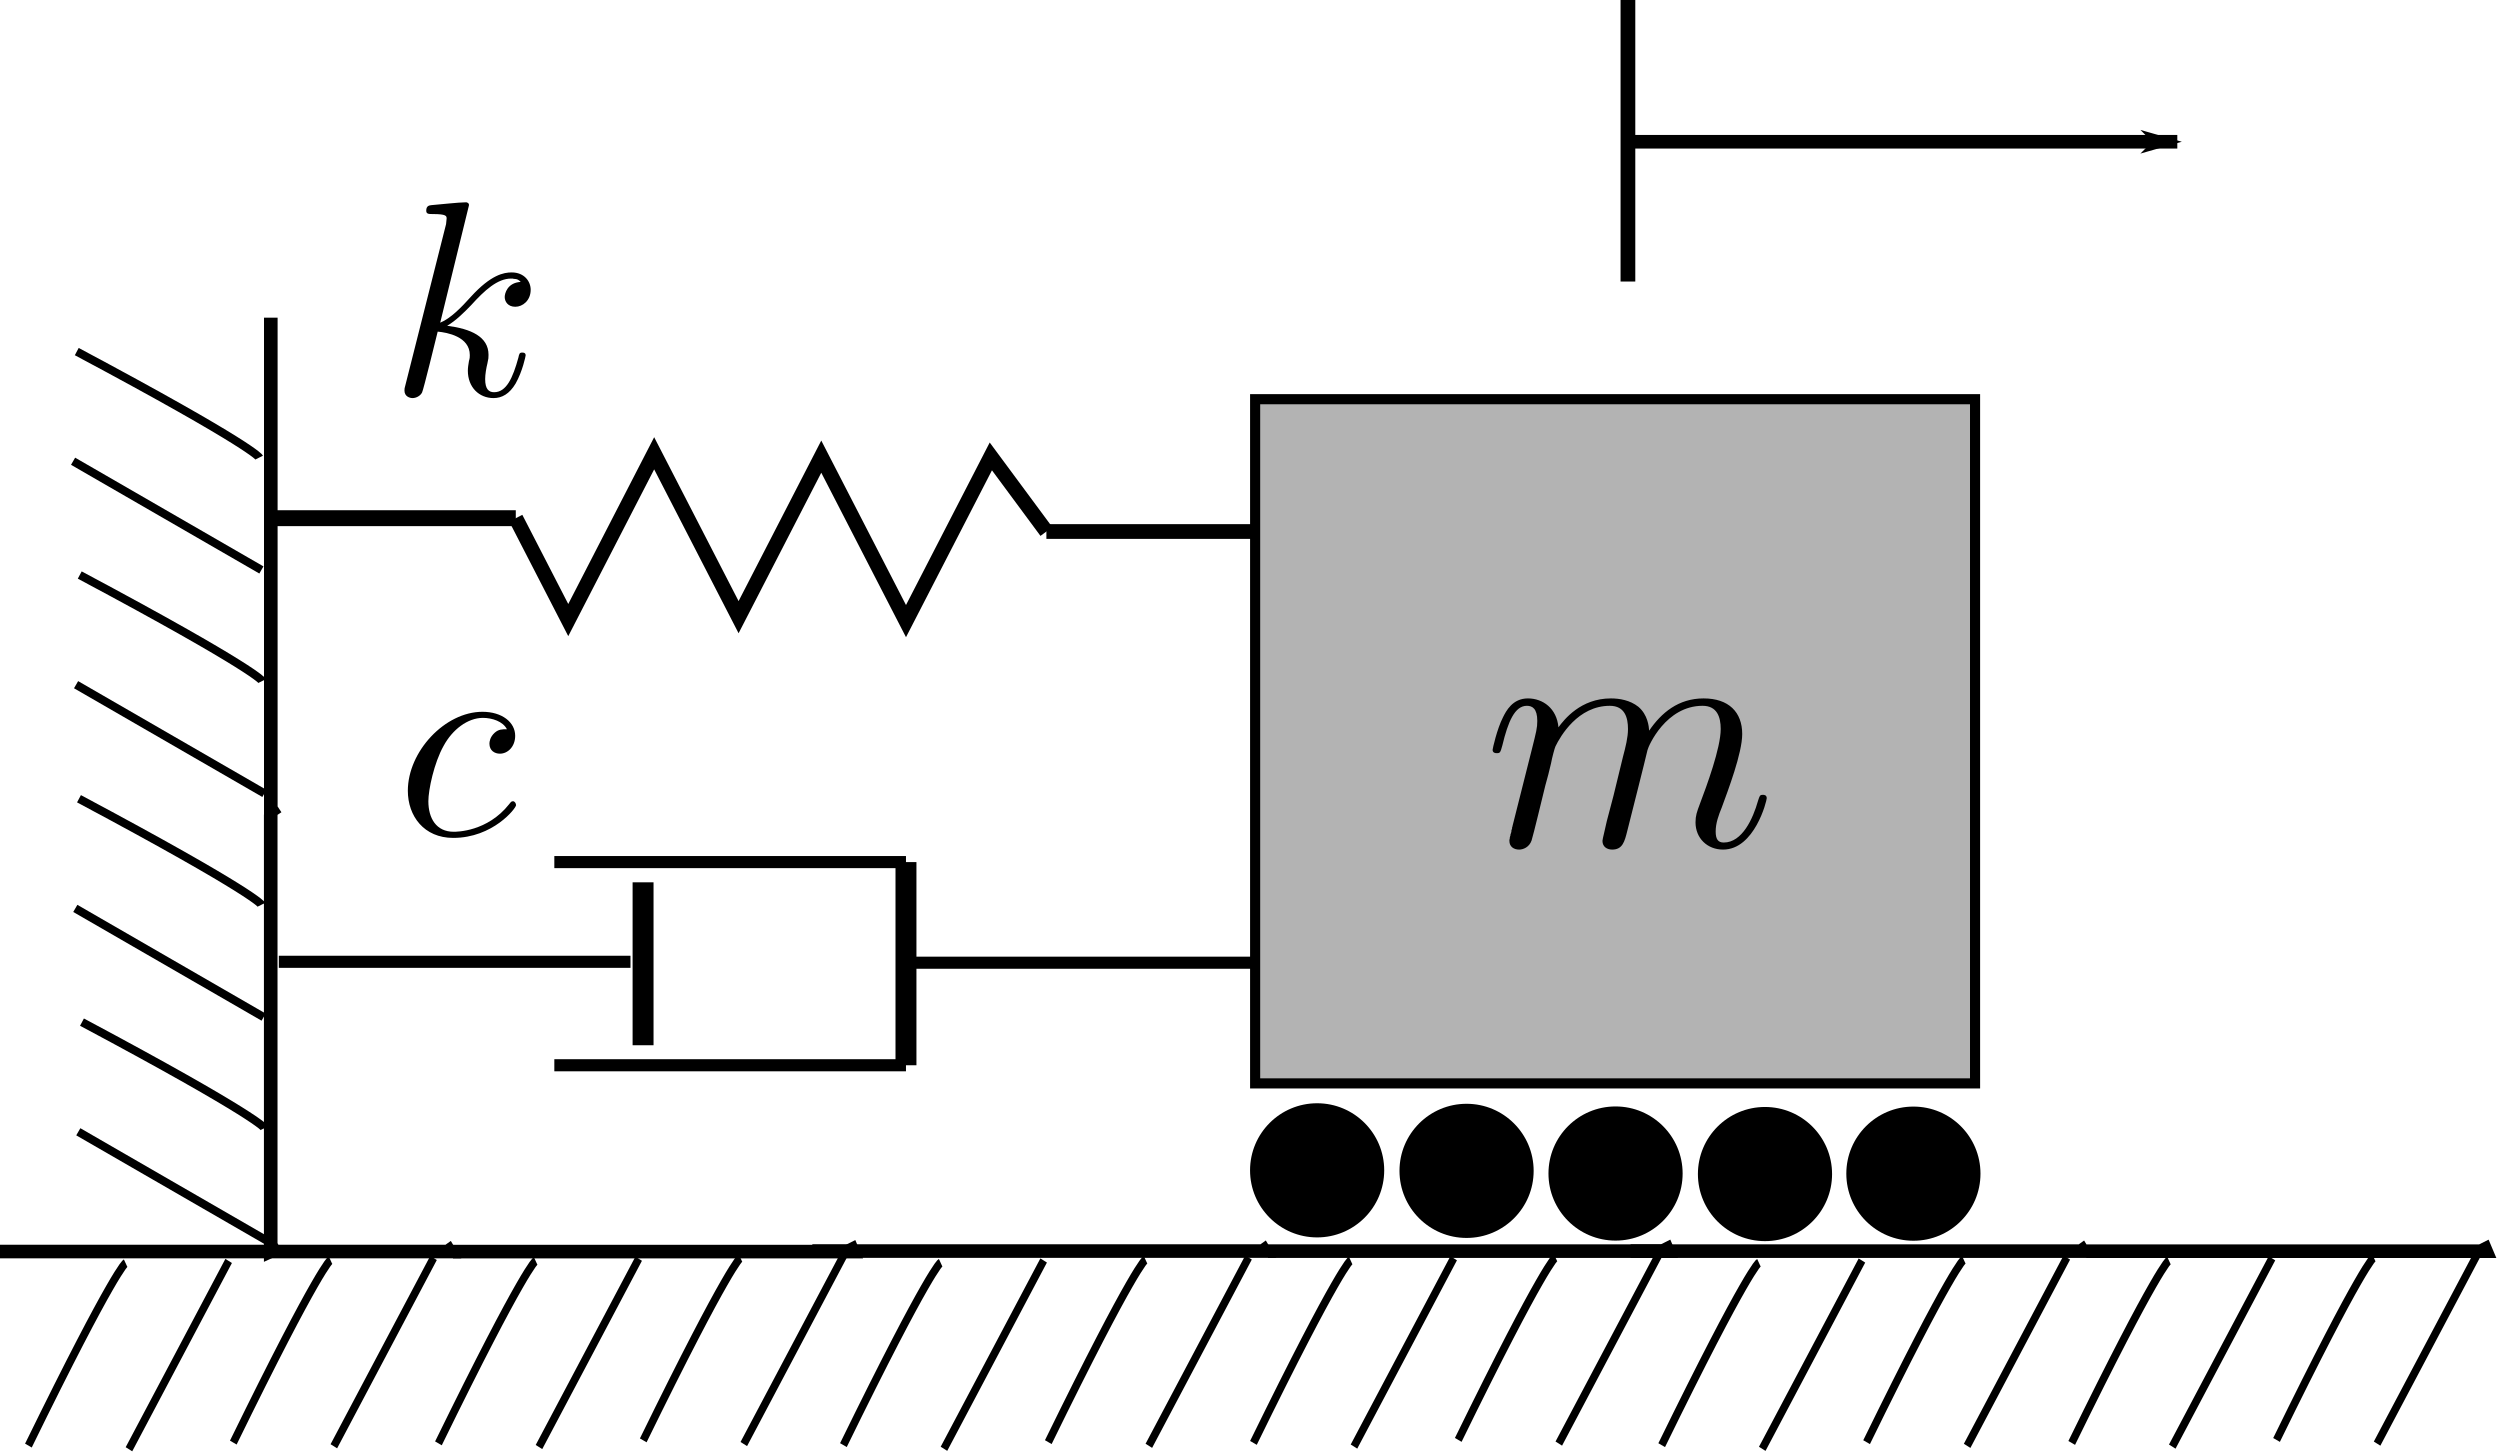 <?xml version="1.0" encoding="UTF-8" standalone="no"?>
<!-- Created with Inkscape (http://www.inkscape.org/) -->

<svg
   xmlns:ns1="http://www.iki.fi/pav/software/textext/"
   xmlns:dc="http://purl.org/dc/elements/1.1/"
   xmlns:cc="http://creativecommons.org/ns#"
   xmlns:rdf="http://www.w3.org/1999/02/22-rdf-syntax-ns#"
   xmlns:svg="http://www.w3.org/2000/svg"
   xmlns="http://www.w3.org/2000/svg"
   xmlns:sodipodi="http://sodipodi.sourceforge.net/DTD/sodipodi-0.dtd"
   xmlns:inkscape="http://www.inkscape.org/namespaces/inkscape"
   width="412.718"
   height="240.288"
   id="svg2"
   version="1.1"
   inkscape:version="0.92.3 (2405546, 2018-03-11)"
   sodipodi:docname="mass_spring_01.svg"
   inkscape:export-filename="/home/thill/Dropbox/teaching_dropbox/me3050/lecture_templates/time_response/time_response_lecture2/mass_spring_01.png"
   inkscape:export-xdpi="96"
   inkscape:export-ydpi="96">
  <sodipodi:namedview
     id="base"
     pagecolor="#ffffff"
     bordercolor="#666666"
     borderopacity="1.0"
     inkscape:pageopacity="0.0"
     inkscape:pageshadow="2"
     inkscape:zoom="1.4"
     inkscape:cx="261.3771"
     inkscape:cy="173.43828"
     inkscape:document-units="px"
     inkscape:current-layer="layer1"
     showgrid="false"
     inkscape:window-width="1853"
     inkscape:window-height="1025"
     inkscape:window-x="67"
     inkscape:window-y="27"
     inkscape:window-maximized="1"
     fit-margin-top="0"
     fit-margin-left="0"
     fit-margin-right="0"
     fit-margin-bottom="0.1" />
  <defs
     id="defs4">
    <marker
       style="overflow:visible"
       id="Arrow1Lend-7"
       refX="0"
       refY="0"
       orient="auto"
       inkscape:stockid="Arrow1Lend">
      <path
         transform="matrix(-0.8,0,0,-0.8,-10,0)"
         style="fill-rule:evenodd;stroke:#000000;stroke-width:1pt;marker-start:none"
         d="M 0,0 5,-5 -12.5,0 5,5 Z"
         id="path6704-6"
         inkscape:connector-curvature="0" />
    </marker>
    <marker
       style="overflow:visible"
       id="Arrow1Lend-6"
       refX="0"
       refY="0"
       orient="auto"
       inkscape:stockid="Arrow1Lend">
      <path
         transform="matrix(-0.8,0,0,-0.8,-10,0)"
         style="fill-rule:evenodd;stroke:#000000;stroke-width:1pt;marker-start:none"
         d="M 0,0 5,-5 -12.5,0 5,5 Z"
         id="path6704-9"
         inkscape:connector-curvature="0" />
    </marker>
    <marker
       style="overflow:visible"
       id="Arrow1Mend"
       refX="0"
       refY="0"
       orient="auto"
       inkscape:stockid="Arrow1Mend">
      <path
         inkscape:connector-curvature="0"
         transform="matrix(-0.4,0,0,-0.4,-4,0)"
         style="fill-rule:evenodd;stroke:#000000;stroke-width:1pt;marker-start:none"
         d="M 0,0 5,-5 -12.5,0 5,5 Z"
         id="path4337" />
    </marker>
    <marker
       style="overflow:visible"
       id="Arrow2Lend"
       refX="0"
       refY="0"
       orient="auto"
       inkscape:stockid="Arrow2Lend">
      <path
         inkscape:connector-curvature="0"
         transform="matrix(-1.1,0,0,-1.1,-1.1,0)"
         d="M 8.719,4.034 -2.207,0.016 8.719,-4.002 c -1.745,2.372 -1.735,5.617 -6e-7,8.035 z"
         style="font-size:12px;fill-rule:evenodd;stroke-width:0.625;stroke-linejoin:round"
         id="path4349" />
    </marker>
    <marker
       style="overflow:visible"
       id="Arrow1Lend"
       refX="0"
       refY="0"
       orient="auto"
       inkscape:stockid="Arrow1Lend">
      <path
         transform="matrix(-0.8,0,0,-0.8,-10,0)"
         style="fill-rule:evenodd;stroke:#000000;stroke-width:1pt;marker-start:none"
         d="M 0,0 5,-5 -12.5,0 5,5 Z"
         id="path6704"
         inkscape:connector-curvature="0" />
    </marker>
    <marker
       style="overflow:visible"
       id="Arrow1Lend-4"
       refX="0"
       refY="0"
       orient="auto"
       inkscape:stockid="Arrow1Lend">
      <path
         transform="matrix(-0.8,0,0,-0.8,-10,0)"
         style="fill-rule:evenodd;stroke:#000000;stroke-width:1pt;marker-start:none"
         d="M 0,0 5,-5 -12.5,0 5,5 Z"
         id="path6704-0"
         inkscape:connector-curvature="0" />
    </marker>
    <marker
       style="overflow:visible"
       id="Arrow1Lend-3"
       refX="0"
       refY="0"
       orient="auto"
       inkscape:stockid="Arrow1Lend">
      <path
         transform="matrix(-0.8,0,0,-0.8,-10,0)"
         style="fill-rule:evenodd;stroke:#000000;stroke-width:1pt;marker-start:none"
         d="M 0,0 5,-5 -12.5,0 5,5 Z"
         id="path6704-67"
         inkscape:connector-curvature="0" />
    </marker>
    <marker
       style="overflow:visible"
       id="Arrow1Lend-2"
       refX="0"
       refY="0"
       orient="auto"
       inkscape:stockid="Arrow1Lend">
      <path
         transform="matrix(-0.8,0,0,-0.8,-10,0)"
         style="fill-rule:evenodd;stroke:#000000;stroke-width:1pt;marker-start:none"
         d="M 0,0 5,-5 -12.5,0 5,5 Z"
         id="path6704-8"
         inkscape:connector-curvature="0" />
    </marker>
    <marker
       style="overflow:visible"
       id="Arrow1Lend-74"
       refX="0"
       refY="0"
       orient="auto"
       inkscape:stockid="Arrow1Lend">
      <path
         transform="matrix(-0.8,0,0,-0.8,-10,0)"
         style="fill-rule:evenodd;stroke:#000000;stroke-width:1pt;marker-start:none"
         d="M 0,0 5,-5 -12.5,0 5,5 Z"
         id="path6704-5"
         inkscape:connector-curvature="0" />
    </marker>
    <marker
       style="overflow:visible"
       id="Arrow1Lend-48"
       refX="0"
       refY="0"
       orient="auto"
       inkscape:stockid="Arrow1Lend">
      <path
         transform="matrix(-0.8,0,0,-0.8,-10,0)"
         style="fill-rule:evenodd;stroke:#000000;stroke-width:1pt;marker-start:none"
         d="M 0,0 5,-5 -12.5,0 5,5 Z"
         id="path6704-88"
         inkscape:connector-curvature="0" />
    </marker>
    <marker
       style="overflow:visible"
       id="Arrow1Lend-5"
       refX="0"
       refY="0"
       orient="auto"
       inkscape:stockid="Arrow1Lend">
      <path
         transform="matrix(-0.8,0,0,-0.8,-10,0)"
         style="fill-rule:evenodd;stroke:#000000;stroke-width:1pt;marker-start:none"
         d="M 0,0 5,-5 -12.5,0 5,5 Z"
         id="path6704-4"
         inkscape:connector-curvature="0" />
    </marker>
  </defs>
  <g
     id="layer1"
     inkscape:groupmode="layer"
     inkscape:label="Layer 1"
     transform="translate(-1051.306,-1039.336)">
    <g
       transform="matrix(1.216,0,0,1.216,-142.357,-256.372)"
       id="g4960">
      <path
         inkscape:connector-curvature="0"
         id="path5709-8"
         d="m 1018.385,1176.145 -10e-5,59.274 1.183,-0.544"
         style="fill:none;stroke:#000000;stroke-width:1.847;stroke-linecap:butt;stroke-linejoin:miter;stroke-miterlimit:4;stroke-dasharray:none;stroke-opacity:1" />
      <path
         inkscape:connector-curvature="0"
         id="path5709-5-8"
         d="m 1018.396,1108.679 v 66.987 l 0.933,-0.615"
         style="fill:none;stroke:#000000;stroke-width:1.847;stroke-linecap:butt;stroke-linejoin:miter;stroke-miterlimit:4;stroke-dasharray:none;stroke-opacity:1" />
      <g
         id="g3857-7-9-4"
         transform="matrix(-1.5072376e-8,1.119,1.119,1.5072376e-8,2.291,530.602)">
        <g
           id="g3805-4-6-3">
          <path
             style="fill:none;stroke:#000000;stroke-width:1px;stroke-linecap:butt;stroke-linejoin:miter;stroke-opacity:1"
             d="m 520.714,884.505 c 11.429,21.429 12.857,22.143 12.857,22.143"
             id="path3801-0-5-1"
             inkscape:connector-curvature="0" />
          <path
             style="fill:none;stroke:#000000;stroke-width:1px;stroke-linecap:butt;stroke-linejoin:miter;stroke-opacity:1"
             d="m 534.018,884.059 13.191,22.847"
             id="path3803-9-1-49"
             inkscape:connector-curvature="0" />
        </g>
        <g
           id="g3805-1-4-0-20"
           transform="translate(27.11,0.362)">
          <path
             style="fill:none;stroke:#000000;stroke-width:1px;stroke-linecap:butt;stroke-linejoin:miter;stroke-opacity:1"
             d="m 520.714,884.505 c 11.429,21.429 12.857,22.143 12.857,22.143"
             id="path3801-7-8-9-6"
             inkscape:connector-curvature="0" />
          <path
             style="fill:none;stroke:#000000;stroke-width:1px;stroke-linecap:butt;stroke-linejoin:miter;stroke-opacity:1"
             d="m 534.018,884.059 13.191,22.847"
             id="path3803-4-8-9-8"
             inkscape:connector-curvature="0" />
        </g>
      </g>
      <g
         id="g3805-9-45-8-92"
         transform="matrix(-1.5072376e-8,1.119,1.119,1.5072376e-8,2.593,591.31)">
        <path
           inkscape:connector-curvature="0"
           id="path3801-4-5-34-6"
           d="m 520.714,884.505 c 11.429,21.429 12.857,22.143 12.857,22.143"
           style="fill:none;stroke:#000000;stroke-width:1px;stroke-linecap:butt;stroke-linejoin:miter;stroke-opacity:1" />
        <path
           inkscape:connector-curvature="0"
           id="path3803-8-1-84-64"
           d="m 534.018,884.059 13.191,22.847"
           style="fill:none;stroke:#000000;stroke-width:1px;stroke-linecap:butt;stroke-linejoin:miter;stroke-opacity:1" />
      </g>
      <g
         transform="matrix(-1.5072376e-8,1.119,1.119,1.5072376e-8,2.999,621.636)"
         id="g3805-1-8-7-9-9">
        <path
           inkscape:connector-curvature="0"
           id="path3801-7-2-1-9-5"
           d="m 520.714,884.505 c 11.429,21.429 12.857,22.143 12.857,22.143"
           style="fill:none;stroke:#000000;stroke-width:1px;stroke-linecap:butt;stroke-linejoin:miter;stroke-opacity:1" />
        <path
           inkscape:connector-curvature="0"
           id="path3803-4-4-15-25-04"
           d="m 534.018,884.059 13.191,22.847"
           style="fill:none;stroke:#000000;stroke-width:1px;stroke-linecap:butt;stroke-linejoin:miter;stroke-opacity:1" />
      </g>
    </g>
    <g
       id="g1180-2"
       transform="matrix(1.115,0,0,1.216,-79.42,115.147)">
      <g
         id="g986-2"
         transform="translate(-79.297,-65.155)">
        <g
           transform="rotate(-90,1156.375,1008.087)"
           id="g892-61">
          <path
             inkscape:connector-curvature="0"
             id="path5709-3-0"
             d="m 1169.36,1012.183 -10e-5,59.274 1.183,-0.544"
             style="fill:none;stroke:#000000;stroke-width:1.847;stroke-linecap:butt;stroke-linejoin:miter;stroke-miterlimit:4;stroke-dasharray:none;stroke-opacity:1" />
          <path
             inkscape:connector-curvature="0"
             id="path5709-5-5-6"
             d="m 1169.371,944.717 v 66.987 l 0.933,-0.615"
             style="fill:none;stroke:#000000;stroke-width:1.847;stroke-linecap:butt;stroke-linejoin:miter;stroke-miterlimit:4;stroke-dasharray:none;stroke-opacity:1" />
          <g
             id="g3857-7-9-6-1"
             transform="matrix(-1.5072376e-8,1.119,1.119,1.5072376e-8,153.266,366.64)">
            <g
               id="g3805-4-6-2-5">
              <path
                 style="fill:none;stroke:#000000;stroke-width:1px;stroke-linecap:butt;stroke-linejoin:miter;stroke-opacity:1"
                 d="m 520.714,884.505 c 11.429,21.429 12.857,22.143 12.857,22.143"
                 id="path3801-0-5-9-9"
                 inkscape:connector-curvature="0" />
              <path
                 style="fill:none;stroke:#000000;stroke-width:1px;stroke-linecap:butt;stroke-linejoin:miter;stroke-opacity:1"
                 d="m 534.018,884.059 13.191,22.847"
                 id="path3803-9-1-1-4"
                 inkscape:connector-curvature="0" />
            </g>
            <g
               id="g3805-1-4-0-2-9"
               transform="translate(27.11,0.362)">
              <path
                 style="fill:none;stroke:#000000;stroke-width:1px;stroke-linecap:butt;stroke-linejoin:miter;stroke-opacity:1"
                 d="m 520.714,884.505 c 11.429,21.429 12.857,22.143 12.857,22.143"
                 id="path3801-7-8-9-7-0"
                 inkscape:connector-curvature="0" />
              <path
                 style="fill:none;stroke:#000000;stroke-width:1px;stroke-linecap:butt;stroke-linejoin:miter;stroke-opacity:1"
                 d="m 534.018,884.059 13.191,22.847"
                 id="path3803-4-8-9-0-9"
                 inkscape:connector-curvature="0" />
            </g>
          </g>
          <g
             id="g3805-9-45-8-9-1"
             transform="matrix(-1.5072376e-8,1.119,1.119,1.5072376e-8,153.568,427.348)">
            <path
               inkscape:connector-curvature="0"
               id="path3801-4-5-34-3-7"
               d="m 520.714,884.505 c 11.429,21.429 12.857,22.143 12.857,22.143"
               style="fill:none;stroke:#000000;stroke-width:1px;stroke-linecap:butt;stroke-linejoin:miter;stroke-opacity:1" />
            <path
               inkscape:connector-curvature="0"
               id="path3803-8-1-84-6-7"
               d="m 534.018,884.059 13.191,22.847"
               style="fill:none;stroke:#000000;stroke-width:1px;stroke-linecap:butt;stroke-linejoin:miter;stroke-opacity:1" />
          </g>
          <g
             transform="matrix(-1.5072376e-8,1.119,1.119,1.5072376e-8,153.974,457.674)"
             id="g3805-1-8-7-9-0-1">
            <path
               inkscape:connector-curvature="0"
               id="path3801-7-2-1-9-6-1"
               d="m 520.714,884.505 c 11.429,21.429 12.857,22.143 12.857,22.143"
               style="fill:none;stroke:#000000;stroke-width:1px;stroke-linecap:butt;stroke-linejoin:miter;stroke-opacity:1" />
            <path
               inkscape:connector-curvature="0"
               id="path3803-4-4-15-25-2-5"
               d="m 534.018,884.059 13.191,22.847"
               style="fill:none;stroke:#000000;stroke-width:1px;stroke-linecap:butt;stroke-linejoin:miter;stroke-opacity:1" />
          </g>
        </g>
        <g
           transform="rotate(-90,1216.678,947.721)"
           id="g892-6-9">
          <path
             inkscape:connector-curvature="0"
             id="path5709-3-1-7"
             d="m 1169.36,1012.183 -10e-5,59.274 1.183,-0.544"
             style="fill:none;stroke:#000000;stroke-width:1.847;stroke-linecap:butt;stroke-linejoin:miter;stroke-miterlimit:4;stroke-dasharray:none;stroke-opacity:1" />
          <path
             inkscape:connector-curvature="0"
             id="path5709-5-5-8-7"
             d="m 1169.371,944.717 v 66.987 l 0.933,-0.615"
             style="fill:none;stroke:#000000;stroke-width:1.847;stroke-linecap:butt;stroke-linejoin:miter;stroke-miterlimit:4;stroke-dasharray:none;stroke-opacity:1" />
          <g
             id="g3857-7-9-6-7-6"
             transform="matrix(-1.5072376e-8,1.119,1.119,1.5072376e-8,153.266,366.64)">
            <g
               id="g3805-4-6-2-9-7">
              <path
                 style="fill:none;stroke:#000000;stroke-width:1px;stroke-linecap:butt;stroke-linejoin:miter;stroke-opacity:1"
                 d="m 520.714,884.505 c 11.429,21.429 12.857,22.143 12.857,22.143"
                 id="path3801-0-5-9-2-3"
                 inkscape:connector-curvature="0" />
              <path
                 style="fill:none;stroke:#000000;stroke-width:1px;stroke-linecap:butt;stroke-linejoin:miter;stroke-opacity:1"
                 d="m 534.018,884.059 13.191,22.847"
                 id="path3803-9-1-1-0-6"
                 inkscape:connector-curvature="0" />
            </g>
            <g
               id="g3805-1-4-0-2-2-56"
               transform="translate(27.11,0.362)">
              <path
                 style="fill:none;stroke:#000000;stroke-width:1px;stroke-linecap:butt;stroke-linejoin:miter;stroke-opacity:1"
                 d="m 520.714,884.505 c 11.429,21.429 12.857,22.143 12.857,22.143"
                 id="path3801-7-8-9-7-3-3"
                 inkscape:connector-curvature="0" />
              <path
                 style="fill:none;stroke:#000000;stroke-width:1px;stroke-linecap:butt;stroke-linejoin:miter;stroke-opacity:1"
                 d="m 534.018,884.059 13.191,22.847"
                 id="path3803-4-8-9-0-7-9"
                 inkscape:connector-curvature="0" />
            </g>
          </g>
          <g
             id="g3805-9-45-8-9-5-4"
             transform="matrix(-1.5072376e-8,1.119,1.119,1.5072376e-8,153.568,427.348)">
            <path
               inkscape:connector-curvature="0"
               id="path3801-4-5-34-3-9-8"
               d="m 520.714,884.505 c 11.429,21.429 12.857,22.143 12.857,22.143"
               style="fill:none;stroke:#000000;stroke-width:1px;stroke-linecap:butt;stroke-linejoin:miter;stroke-opacity:1" />
            <path
               inkscape:connector-curvature="0"
               id="path3803-8-1-84-6-2-1"
               d="m 534.018,884.059 13.191,22.847"
               style="fill:none;stroke:#000000;stroke-width:1px;stroke-linecap:butt;stroke-linejoin:miter;stroke-opacity:1" />
          </g>
          <g
             transform="matrix(-1.5072376e-8,1.119,1.119,1.5072376e-8,153.974,457.674)"
             id="g3805-1-8-7-9-0-2-2">
            <path
               inkscape:connector-curvature="0"
               id="path3801-7-2-1-9-6-8-93"
               d="m 520.714,884.505 c 11.429,21.429 12.857,22.143 12.857,22.143"
               style="fill:none;stroke:#000000;stroke-width:1px;stroke-linecap:butt;stroke-linejoin:miter;stroke-opacity:1" />
            <path
               inkscape:connector-curvature="0"
               id="path3803-4-4-15-25-2-9-9"
               d="m 534.018,884.059 13.191,22.847"
               style="fill:none;stroke:#000000;stroke-width:1px;stroke-linecap:butt;stroke-linejoin:miter;stroke-opacity:1" />
          </g>
        </g>
      </g>
      <g
         id="g892-6-0-0"
         transform="rotate(-90,1205.033,894.217)">
        <path
           style="fill:none;stroke:#000000;stroke-width:1.847;stroke-linecap:butt;stroke-linejoin:miter;stroke-miterlimit:4;stroke-dasharray:none;stroke-opacity:1"
           d="m 1169.36,1012.183 -10e-5,59.274 1.183,-0.544"
           id="path5709-3-1-6-8"
           inkscape:connector-curvature="0" />
        <path
           style="fill:none;stroke:#000000;stroke-width:1.847;stroke-linecap:butt;stroke-linejoin:miter;stroke-miterlimit:4;stroke-dasharray:none;stroke-opacity:1"
           d="m 1169.371,944.717 v 66.987 l 0.933,-0.615"
           id="path5709-5-5-8-3-8"
           inkscape:connector-curvature="0" />
        <g
           transform="matrix(-1.5072376e-8,1.119,1.119,1.5072376e-8,153.266,366.64)"
           id="g3857-7-9-6-7-2-5">
          <g
             id="g3805-4-6-2-9-0-0">
            <path
               inkscape:connector-curvature="0"
               id="path3801-0-5-9-2-6-9"
               d="m 520.714,884.505 c 11.429,21.429 12.857,22.143 12.857,22.143"
               style="fill:none;stroke:#000000;stroke-width:1px;stroke-linecap:butt;stroke-linejoin:miter;stroke-opacity:1" />
            <path
               inkscape:connector-curvature="0"
               id="path3803-9-1-1-0-1-6"
               d="m 534.018,884.059 13.191,22.847"
               style="fill:none;stroke:#000000;stroke-width:1px;stroke-linecap:butt;stroke-linejoin:miter;stroke-opacity:1" />
          </g>
          <g
             transform="translate(27.11,0.362)"
             id="g3805-1-4-0-2-2-5-3">
            <path
               inkscape:connector-curvature="0"
               id="path3801-7-8-9-7-3-5-8"
               d="m 520.714,884.505 c 11.429,21.429 12.857,22.143 12.857,22.143"
               style="fill:none;stroke:#000000;stroke-width:1px;stroke-linecap:butt;stroke-linejoin:miter;stroke-opacity:1" />
            <path
               inkscape:connector-curvature="0"
               id="path3803-4-8-9-0-7-4-5"
               d="m 534.018,884.059 13.191,22.847"
               style="fill:none;stroke:#000000;stroke-width:1px;stroke-linecap:butt;stroke-linejoin:miter;stroke-opacity:1" />
          </g>
        </g>
        <g
           transform="matrix(-1.5072376e-8,1.119,1.119,1.5072376e-8,153.568,427.348)"
           id="g3805-9-45-8-9-5-7-6">
          <path
             style="fill:none;stroke:#000000;stroke-width:1px;stroke-linecap:butt;stroke-linejoin:miter;stroke-opacity:1"
             d="m 520.714,884.505 c 11.429,21.429 12.857,22.143 12.857,22.143"
             id="path3801-4-5-34-3-9-6-1"
             inkscape:connector-curvature="0" />
          <path
             style="fill:none;stroke:#000000;stroke-width:1px;stroke-linecap:butt;stroke-linejoin:miter;stroke-opacity:1"
             d="m 534.018,884.059 13.191,22.847"
             id="path3803-8-1-84-6-2-5-1"
             inkscape:connector-curvature="0" />
        </g>
        <g
           id="g3805-1-8-7-9-0-2-6-5"
           transform="matrix(-1.5072376e-8,1.119,1.119,1.5072376e-8,153.974,457.674)">
          <path
             style="fill:none;stroke:#000000;stroke-width:1px;stroke-linecap:butt;stroke-linejoin:miter;stroke-opacity:1"
             d="m 520.714,884.505 c 11.429,21.429 12.857,22.143 12.857,22.143"
             id="path3801-7-2-1-9-6-8-9-9"
             inkscape:connector-curvature="0" />
          <path
             style="fill:none;stroke:#000000;stroke-width:1px;stroke-linecap:butt;stroke-linejoin:miter;stroke-opacity:1"
             d="m 534.018,884.059 13.191,22.847"
             id="path3803-4-4-15-25-2-9-3-8"
             inkscape:connector-curvature="0" />
        </g>
      </g>
    </g>
    <g
       id="g4665"
       transform="matrix(1.216,0,0,1.216,-197.482,-177.753)">
      <circle
         id="path750-7"
         cx="1205.781"
         cy="1159.783"
         r="9.107" />
      <circle
         id="path750-3-1"
         cx="1226.069"
         cy="1159.855"
         r="9.107" />
      <circle
         id="path750-6-7"
         cx="1246.295"
         cy="1160.216"
         r="9.107" />
      <circle
         id="path750-3-7-2"
         cx="1266.583"
         cy="1160.288"
         r="9.107" />
      <circle
         id="path750-3-7-5-7"
         cx="1286.732"
         cy="1160.235"
         r="9.107" />
      <g
         id="g4654">
        <rect
           transform="rotate(-90)"
           style="fill:#b3b3b3;stroke:#000000;stroke-width:1.372;stroke-linecap:round;stroke-miterlimit:4;stroke-dasharray:none;stroke-dashoffset:0"
           id="rect4793-5-8"
           width="92.887"
           height="97.739"
           x="-1147.978"
           y="1197.364" />
        <g
           id="g5818"
           transform="matrix(4.561,-3.9231389e-8,-3.9231389e-8,-4.561,209.216,4340.957)"
           xml:space="preserve"
           stroke-miterlimit="10.433"
           font-style="normal"
           font-variant="normal"
           font-weight="normal"
           font-stretch="normal"
           font-size-adjust="none"
           letter-spacing="normal"
           word-spacing="normal"
           ns1:text="$m$"
           ns1:preamble=""
           style="font-style:normal;font-variant:normal;font-weight:normal;font-stretch:normal;letter-spacing:normal;word-spacing:normal;text-anchor:start;fill:none;stroke:#000000;stroke-linecap:butt;stroke-linejoin:miter;stroke-miterlimit:10.433;stroke-dasharray:none;stroke-dashoffset:0;stroke-opacity:1"><path
             style="fill:#000000;stroke-width:0"
             inkscape:connector-curvature="0"
             d="m 224.31,707.71 v -0.01 l -0.01,-0.02 v -0.01 -0.02 l -0.01,-0.03 -0.01,-0.03 v -0.03 l -0.01,-0.04 -0.01,-0.03 -0.01,-0.03 v -0.01 -0.02 l -0.01,-0.01 v -0.02 -0.01 l -0.01,-0.01 v -0.02 -0.01 -0.01 -0.01 l -0.01,-0.01 v -0.01 -0.01 0 -0.01 -0.01 c 0,-0.18 0.14,-0.26 0.29,-0.26 0.12,0 0.3,0.07 0.37,0.27 0.01,0.02 0.13,0.49 0.19,0.74 l 0.22,0.9 c 0.06,0.22 0.12,0.43 0.17,0.66 0.03,0.17 0.11,0.46 0.13,0.5 0.15,0.31 0.67,1.21 1.62,1.21 0.45,0 0.54,-0.36 0.54,-0.69 0,-0.25 -0.07,-0.53 -0.15,-0.83 l -0.28,-1.15 -0.2,-0.76 c -0.04,-0.2 -0.13,-0.54 -0.13,-0.59 0,-0.18 0.14,-0.26 0.29,-0.26 0.31,0 0.37,0.24 0.45,0.56 0.14,0.56 0.51,2.01 0.6,2.4 0.03,0.13 0.55,1.32 1.64,1.32 0.43,0 0.54,-0.33 0.54,-0.69 0,-0.57 -0.42,-1.7 -0.62,-2.23 -0.09,-0.24 -0.13,-0.35 -0.13,-0.55 0,-0.47 0.35,-0.81 0.82,-0.81 0.94,0 1.3,1.45 1.3,1.53 0,0.1 -0.09,0.1 -0.11,0.1 -0.1,0 -0.1,-0.03 -0.15,-0.18 -0.15,-0.53 -0.47,-1.24 -1.02,-1.24 -0.17,0 -0.24,0.1 -0.24,0.33 0,0.25 0.09,0.49 0.18,0.71 0.19,0.52 0.61,1.62 0.61,2.19 0,0.65 -0.4,1.06 -1.15,1.06 -0.75,0 -1.26,-0.43 -1.62,-0.96 -0.01,0.13 -0.04,0.47 -0.32,0.71 -0.25,0.2 -0.57,0.25 -0.82,0.25 -0.9,0 -1.39,-0.63 -1.56,-0.86 -0.05,0.56 -0.46,0.86 -0.91,0.86 -0.46,0 -0.65,-0.38 -0.74,-0.56 -0.18,-0.35 -0.31,-0.94 -0.31,-0.97 0,-0.1 0.1,-0.1 0.12,-0.1 0.1,0 0.11,0.01 0.17,0.23 0.17,0.71 0.37,1.18 0.73,1.18 0.16,0 0.31,-0.08 0.31,-0.45 0,-0.21 -0.03,-0.32 -0.16,-0.84 z"
             id="path5820" /></g>      </g>
    </g>
    <g
       id="g2437"
       transform="matrix(1.216,0,0,1.216,-219.275,-278.65)">
      <path
         sodipodi:nodetypes="cc"
         inkscape:connector-curvature="0"
         id="path5685-5-8-8"
         d="m 1186.946,1156.03 h 28.044"
         style="fill:none;stroke:#000000;stroke-width:2;stroke-linecap:butt;stroke-linejoin:miter;stroke-miterlimit:4;stroke-dasharray:none;stroke-opacity:1" />
      <path
         sodipodi:nodetypes="cccccccc"
         inkscape:connector-curvature="0"
         id="path5875-6"
         d="m 1186.946,1156.03 -7.542,-10.197 -11.518,22.361 -11.502,-22.33 -11.226,21.794 -11.461,-22.25 -11.664,22.645 -7.125,-13.832"
         style="fill:none;stroke:#000000;stroke-width:2;stroke-linecap:butt;stroke-linejoin:miter;stroke-miterlimit:4;stroke-dasharray:none;stroke-opacity:1" />
      <path
         sodipodi:nodetypes="cc"
         inkscape:connector-curvature="0"
         id="path5685-5-8-8-0"
         d="M 1082.223,1154.22 H 1114.91"
         style="fill:none;stroke:#000000;stroke-width:2.159;stroke-linecap:butt;stroke-linejoin:miter;stroke-miterlimit:4;stroke-dasharray:none;stroke-opacity:1" />
    </g>
    <g
       style="stroke-width:1.67;stroke-miterlimit:4;stroke-dasharray:none"
       transform="matrix(2.07,0,0,1.196,-1150.316,-260.641)"
       id="g4943">
      <path
         sodipodi:nodetypes="cc"
         inkscape:connector-curvature="0"
         id="path5685-5-8-8-0-3"
         d="m 1085.824,1219.697 h 28.044"
         style="fill:none;stroke:#000000;stroke-width:1.67;stroke-linecap:butt;stroke-linejoin:miter;stroke-miterlimit:4;stroke-dasharray:none;stroke-opacity:1" />
      <path
         sodipodi:nodetypes="cc"
         inkscape:connector-curvature="0"
         id="path5685-5-8-8-0-3-6"
         d="m 1114.872,1208.726 v 22.489"
         style="fill:none;stroke:#000000;stroke-width:1.67;stroke-linecap:butt;stroke-linejoin:miter;stroke-miterlimit:4;stroke-dasharray:none;stroke-opacity:1" />
      <path
         sodipodi:nodetypes="cc"
         inkscape:connector-curvature="0"
         id="path5685-5-8-8-0-3-7"
         d="m 1107.795,1205.934 h 28.044"
         style="fill:none;stroke:#000000;stroke-width:1.67;stroke-linecap:butt;stroke-linejoin:miter;stroke-miterlimit:4;stroke-dasharray:none;stroke-opacity:1" />
      <path
         sodipodi:nodetypes="cc"
         inkscape:connector-curvature="0"
         id="path5685-5-8-8-0-3-7-5"
         d="m 1107.795,1233.978 h 28.044"
         style="fill:none;stroke:#000000;stroke-width:1.67;stroke-linecap:butt;stroke-linejoin:miter;stroke-miterlimit:4;stroke-dasharray:none;stroke-opacity:1" />
      <path
         sodipodi:nodetypes="cc"
         inkscape:connector-curvature="0"
         id="path5685-5-8-8-0-3-7-5-3"
         d="m 1135.839,1205.934 v 28.044"
         style="fill:none;stroke:#000000;stroke-width:1.67;stroke-linecap:butt;stroke-linejoin:miter;stroke-miterlimit:4;stroke-dasharray:none;stroke-opacity:1" />
      <path
         sodipodi:nodetypes="cc"
         inkscape:connector-curvature="0"
         id="path5685-5-8-8-0-3-5"
         d="m 1135.826,1219.823 h 28.044"
         style="fill:none;stroke:#000000;stroke-width:1.67;stroke-linecap:butt;stroke-linejoin:miter;stroke-miterlimit:4;stroke-dasharray:none;stroke-opacity:1" />
    </g>
    <path
       inkscape:connector-curvature="0"
       id="path6696-5-8-2"
       d="m 1321.11,1062.737 h 89.641"
       style="fill:none;stroke:#000000;stroke-width:2.247;stroke-linecap:butt;stroke-linejoin:miter;stroke-miterlimit:4;stroke-dasharray:none;stroke-opacity:1;marker-end:url(#Arrow1Lend-5)" />
    <path
       inkscape:connector-curvature="0"
       id="path3999"
       d="m 1320.056,1039.336 v 46.477"
       style="fill:none;stroke:#000000;stroke-width:2.432;stroke-linecap:butt;stroke-linejoin:miter;stroke-miterlimit:4;stroke-dasharray:none;stroke-opacity:1" />
    <g
       style="font-style:normal;font-variant:normal;font-weight:normal;font-stretch:normal;letter-spacing:normal;word-spacing:normal;text-anchor:start;fill:none;stroke:#000000;stroke-linecap:butt;stroke-linejoin:miter;stroke-miterlimit:10.433;stroke-dasharray:none;stroke-dashoffset:0;stroke-opacity:1"
       ns1:preamble=""
       ns1:text="$k$"
       word-spacing="normal"
       letter-spacing="normal"
       font-size-adjust="none"
       font-stretch="normal"
       font-weight="normal"
       font-variant="normal"
       font-style="normal"
       stroke-miterlimit="10.433"
       xml:space="preserve"
       transform="matrix(4.61,-4.772971e-8,-4.772971e-8,-4.61,85.525,4364.413)"
       id="g5282-7-3"
       inkscape:transform-center-x="2.1428571"
       inkscape:transform-center-y="5.7142857"><path
         id="path5284-6-6"
         d="m 226.29,713.92 v 0 0 0.01 0 0 0 0.01 0 0 0.01 0 0.01 0 l -0.01,0.01 v 0 0.01 0 l -0.01,0.01 v 0 0.01 h -0.01 v 0 0 l -0.01,0.01 v 0 0 h -0.01 v 0 0.01 h -0.01 v 0 0 h -0.01 v 0 l -0.01,0.01 v 0 0 h -0.01 v 0 h -0.01 v 0 h -0.01 -0.01 v 0 h -0.01 c -0.23,0 -0.95,-0.08 -1.21,-0.1 -0.08,-0.01 -0.19,-0.02 -0.19,-0.2 0,-0.12 0.09,-0.12 0.24,-0.12 0.48,0 0.49,-0.07 0.49,-0.16 l -0.02,-0.2 -1.45,-5.74 c -0.04,-0.14 -0.04,-0.16 -0.04,-0.22 0,-0.22 0.2,-0.27 0.29,-0.27 0.13,0 0.28,0.08 0.34,0.2 0.05,0.09 0.5,1.94 0.56,2.18 0.34,-0.03 1.15,-0.18 1.15,-0.84 0,-0.07 0,-0.11 -0.03,-0.21 -0.02,-0.12 -0.04,-0.24 -0.04,-0.35 0,-0.59 0.4,-0.98 0.92,-0.98 0.3,0 0.57,0.15 0.79,0.52 0.25,0.44 0.36,0.99 0.36,1.01 0,0.1 -0.09,0.1 -0.12,0.1 -0.1,0 -0.11,-0.04 -0.14,-0.18 -0.2,-0.73 -0.43,-1.24 -0.87,-1.24 -0.19,0 -0.32,0.11 -0.32,0.47 0,0.17 0.04,0.4 0.08,0.56 0.04,0.17 0.04,0.21 0.04,0.31 0,0.65 -0.63,0.93 -1.48,1.04 0.31,0.18 0.63,0.5 0.86,0.74 0.48,0.53 0.94,0.95 1.43,0.95 0.06,0 0.07,0 0.09,-0.01 0.12,-0.01 0.13,-0.01 0.21,-0.07 0.02,-0.01 0.02,-0.02 0.04,-0.04 -0.48,-0.03 -0.57,-0.42 -0.57,-0.54 0,-0.16 0.11,-0.35 0.38,-0.35 0.26,0 0.55,0.22 0.55,0.61 0,0.3 -0.23,0.62 -0.68,0.62 -0.28,0 -0.74,-0.08 -1.46,-0.87 -0.34,-0.38 -0.73,-0.78 -1.1,-0.93 z"
         inkscape:connector-curvature="0"
         style="fill:#000000;stroke-width:0" /></g>    <g
       id="g2583"
       style="stroke:#000000;stroke-opacity:1"
       ns1:jacobian_sqrt="4.610368"
       inkscapeversion="0.92.3"
       ns1:alignment="middle center"
       ns1:scale="0.750000000002"
       ns1:preamble="/home/thill/.config/inkscape/extensions/textext/default_packages.tex"
       ns1:text="$c$"
       ns1:pdfconverter="pdf2svg"
       ns1:texconverter="pdflatex"
       ns1:version="0.11.0"
       transform="matrix(4.61,0,0,4.61,431.205,555.889)">
      <g
         style="stroke:#000000;stroke-opacity:1"
         id="g2581">
        <g
           id="g2579"
           style="fill:#000000;fill-opacity:1;stroke:#000000;stroke-opacity:1">
          <path
             id="path2577"
             transform="translate(148.712,134.765)"
             d="m 3.953,-3.781 c -0.172,0 -0.297,0 -0.438,0.125 -0.172,0.156 -0.188,0.328 -0.188,0.391 0,0.25 0.188,0.359 0.375,0.359 0.281,0 0.547,-0.25 0.547,-0.641 0,-0.484 -0.469,-0.859 -1.172,-0.859 -1.344,0 -2.672,1.422 -2.672,2.828 0,0.906 0.578,1.688 1.625,1.688 1.422,0 2.25,-1.062 2.25,-1.172 0,-0.062 -0.047,-0.141 -0.109,-0.141 -0.062,0 -0.078,0.031 -0.141,0.109 -0.781,0.984 -1.875,0.984 -1.984,0.984 -0.625,0 -0.906,-0.484 -0.906,-1.094 0,-0.406 0.203,-1.375 0.547,-1.984 0.312,-0.578 0.859,-1 1.406,-1 0.328,0 0.719,0.125 0.859,0.406 z m 0,0"
             style="stroke:#000000;stroke-width:0;stroke-opacity:1"
             inkscape:connector-curvature="0" />
        </g>
      </g>
    </g>
  </g>
</svg>
